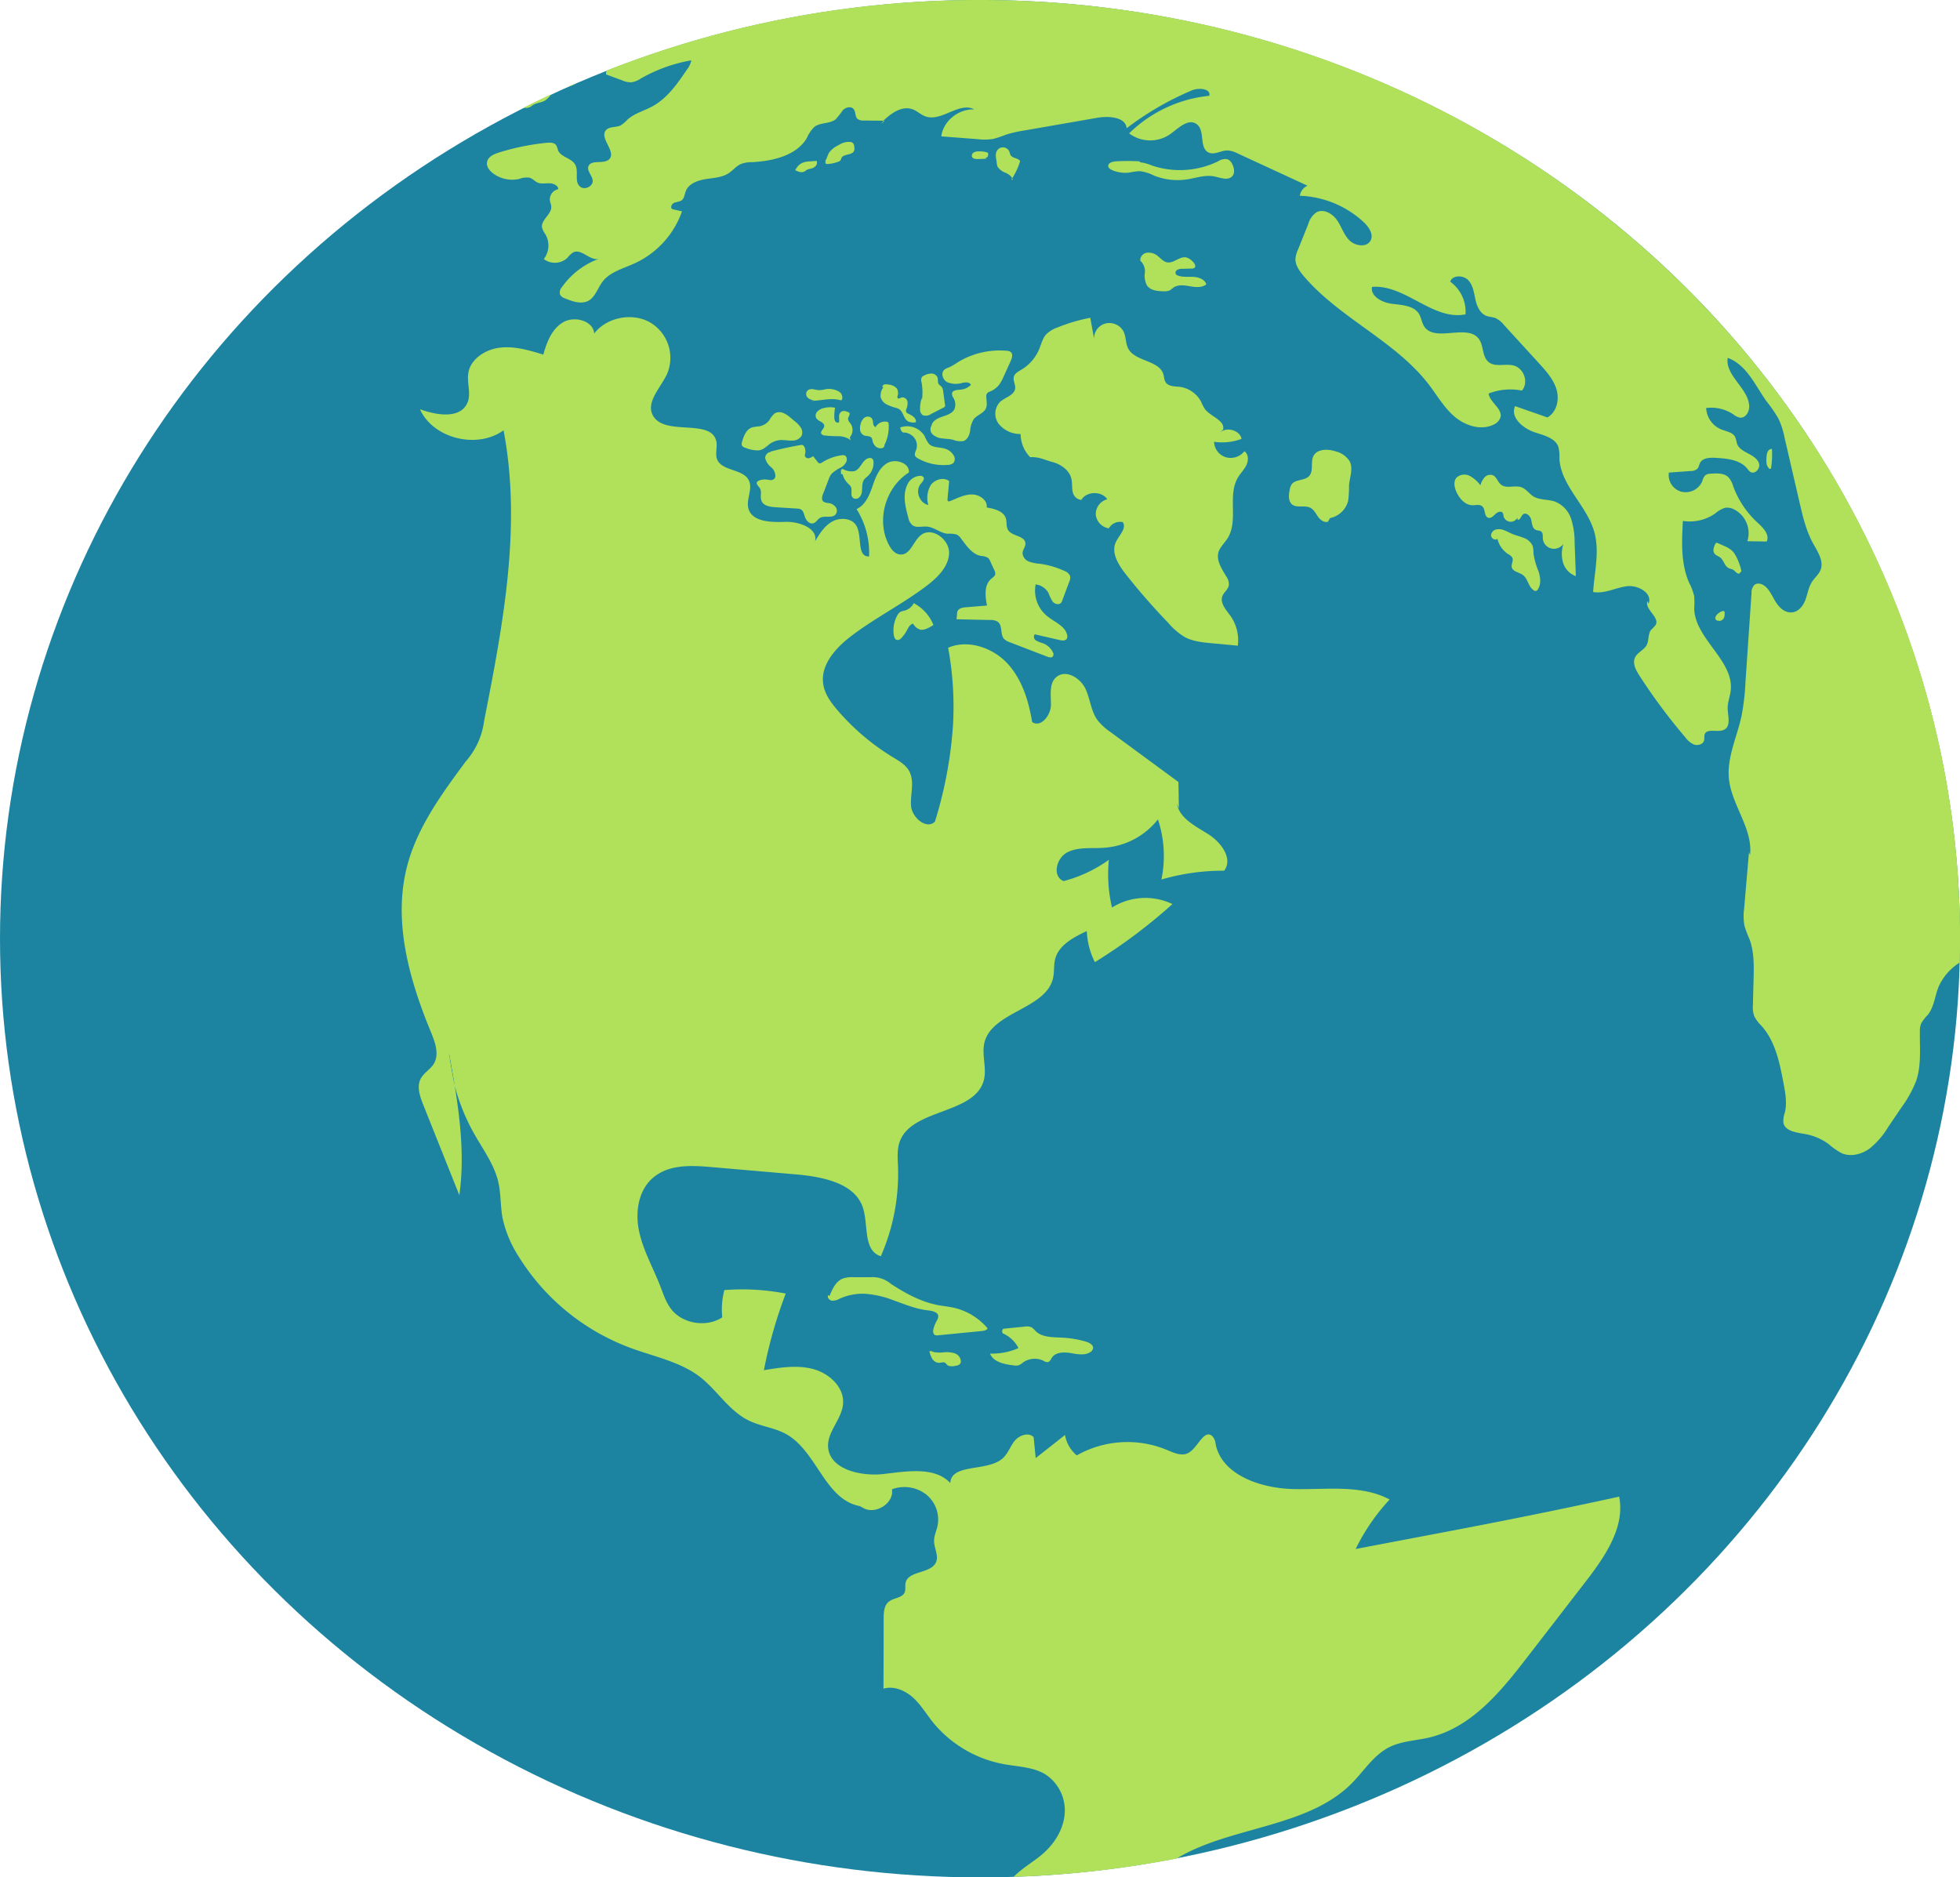 <svg id="Layer_1" data-name="Layer 1" xmlns="http://www.w3.org/2000/svg" viewBox="0 0 562.71 538.95"><defs><style>.cls-1{fill:#1c84a1;}.cls-2,.cls-3{fill:#b1e15a;}.cls-3{opacity:0.39;}</style></defs><ellipse class="cls-1" cx="281.36" cy="269.48" rx="281.36" ry="269.48"/><path class="cls-2" d="M639.79,469.13c.8-2,1.81-4.28,3.91-5.07a8.68,8.68,0,0,1,3-.35h4.83a8.21,8.21,0,0,1,5.91,1.93c4.19,2.73,8.7,5.21,13.68,6.12,1.31.24,2.65.37,4,.64a17.93,17.93,0,0,1,10.06,6c-.31.58-1.1.71-1.78.77l-12.46,1.22a1.7,1.7,0,0,1-.81-.06c-.65-.27-.66-1.14-.49-1.8a10.17,10.17,0,0,1,.9-2.25,2.67,2.67,0,0,0,.48-1.37c-.07-1.19-1.69-1.53-2.93-1.67-3.54-.39-6.86-1.81-10.21-3a27,27,0,0,0-8.26-1.79,16.2,16.2,0,0,0-6.87,1.4,4.33,4.33,0,0,1-2.25.61c-.78-.1-1.49-1-1.07-1.61" transform="translate(-401.64 -97.05)"/><path class="cls-2" d="M689.48,479.81a9.09,9.09,0,0,1,4.56,4.25,18.55,18.55,0,0,1-8.16,1.58c.93,2.4,4.08,3.07,6.73,3.38a3.47,3.47,0,0,0,1.4,0,5.07,5.07,0,0,0,1.39-.87,5.82,5.82,0,0,1,5.84-.44,2,2,0,0,0,1.23.37c.61-.12.85-.8,1.19-1.3,1.05-1.57,3.42-1.61,5.35-1.29s4.09.78,5.69-.3a1.6,1.6,0,0,0,.74-1c.2-1-1-1.64-1.92-1.95a29.54,29.54,0,0,0-7.55-1.2c-2.48-.12-5.28-.14-7-1.85a5.64,5.64,0,0,0-1.19-1.1,3.56,3.56,0,0,0-2-.19l-6.08.61a.94.94,0,0,0,0,1.46" transform="translate(-401.64 -97.05)"/><path class="cls-2" d="M669.26,485.09a8.79,8.79,0,0,0,3.2.2,8,8,0,0,1,3.19.25,2.6,2.6,0,0,1,1.85,2.29,1.22,1.22,0,0,1-.34.87,2,2,0,0,1-1,.41c-.9.2-2,.36-2.64-.27a4.42,4.42,0,0,0-.52-.54c-.48-.31-1.13-.05-1.72,0a2.44,2.44,0,0,1-2-1.18,6.58,6.58,0,0,1-.81-2.19l.89.05" transform="translate(-401.64 -97.05)"/><path class="cls-2" d="M664,270.22a12.34,12.34,0,0,1,5.62,6.23,8.93,8.93,0,0,1-2.2,1.17,3.15,3.15,0,0,1-1.42.23,3.56,3.56,0,0,1-2.2-1.75c-.91.15-1.36,1.11-1.79,1.9a9.7,9.7,0,0,1-1.55,2.16,1.5,1.5,0,0,1-1.3.62c-.54-.12-.78-.72-.88-1.25a8.84,8.84,0,0,1,1-5.85,2.65,2.65,0,0,1,.71-.88,4.58,4.58,0,0,1,1.38-.46,4.26,4.26,0,0,0,2.54-2" transform="translate(-401.64 -97.05)"/><path class="cls-2" d="M676.48,272.44l-.21,2.39,9.63.21a3.81,3.81,0,0,1,2.17.49c1.51,1.08.61,3.63,1.88,5a4.32,4.32,0,0,0,1.58.89l10.76,4.14c.54.21,1.26.38,1.62-.06a1.11,1.11,0,0,0,0-1.2A5.17,5.17,0,0,0,701,281.7a7.83,7.83,0,0,1-1.93-.79,1.22,1.22,0,0,1-.36-1.76l7.13,1.64c.69.16,1.55.27,2-.28a1.36,1.36,0,0,0,.18-1.1c-.49-2.59-3.57-3.75-5.68-5.43a9.43,9.43,0,0,1-3.37-9.16,4.91,4.91,0,0,1,3.71,2.51,13.59,13.59,0,0,0,1.15,2.4c.56.7,1.76,1.07,2.39.43a2.09,2.09,0,0,0,.41-.78l2-5.35a2.63,2.63,0,0,0,.23-1.62,2.67,2.67,0,0,0-1.6-1.44,24.52,24.52,0,0,0-7.09-2.07,11.54,11.54,0,0,1-3.16-.65,2.76,2.76,0,0,1-1.8-2.37c0-1.06,1-2,.8-3-.28-2.05-3.8-1.88-4.93-3.64-.65-1-.31-2.33-.69-3.45-.67-2-3.28-2.7-5.48-3.05.33-2.08-2.08-3.76-4.28-3.74s-4.21,1.11-6.24,1.91a.68.68,0,0,1-.46.06c-.27-.1-.29-.44-.26-.71.16-1.7.32-3.39.47-5.09-1.57-1.25-4.18-.47-5.3,1.17a7.28,7.28,0,0,0-.68,5.7c-2.59-.6-3.84-4.09-2.18-6.08.52-.62,1.26-1.47.71-2a1.21,1.21,0,0,0-.8-.31,4.25,4.25,0,0,0-3.83,2.71c-1.31,2.87-.5,6.18.33,9.21a3.76,3.76,0,0,0,1.26,2.29c1.14.79,2.71.25,4.11.37,2.12.17,3.84,1.89,6,2.05a7.69,7.69,0,0,1,2.55.23,3.54,3.54,0,0,1,1.31,1.24c1.51,2,3.12,4.43,5.69,4.9a4.18,4.18,0,0,1,2,.57,2.78,2.78,0,0,1,.64,1l1.14,2.48a1.9,1.9,0,0,1,.26,1.28c-.14.53-.67.84-1.09,1.2-2.14,1.8-1.79,5-1.26,7.71l-6.11.5c-.93.07-2.07.31-2.33,1.17" transform="translate(-401.64 -97.05)"/><path class="cls-2" d="M621.49,225.58a6,6,0,0,1,4.41-2.21c1.05,0,2.1.19,3.15.16a3.09,3.09,0,0,0,2.68-1.3,2.51,2.51,0,0,0-.19-2.44,7.88,7.88,0,0,0-1.79-1.86l-1.06-.88a8.15,8.15,0,0,0-2.15-1.43,2.8,2.8,0,0,0-2.51.12,7.16,7.16,0,0,0-1.52,1.95,4.59,4.59,0,0,1-2.87,1.75,14.25,14.25,0,0,0-2,.29c-1.79.56-2.51,2.57-3,4.31a1.4,1.4,0,0,0,0,.88,1.55,1.55,0,0,0,1,.69,10,10,0,0,0,3.3.74,3.36,3.36,0,0,0,2.91-1.42" transform="translate(-401.64 -97.05)"/><path class="cls-2" d="M622.68,226.74c2.86-.76,5.74-1.4,8.66-1.91a1.33,1.33,0,0,1,.74,0,1.05,1.05,0,0,1,.5.54,2.9,2.9,0,0,1,.23,1.83,1.83,1.83,0,0,0-.08.8,1,1,0,0,0,1.12.59,2.93,2.93,0,0,0,1.23-.59c.42.54.83,1.08,1.25,1.61a1.05,1.05,0,0,0,.58.46,1.1,1.1,0,0,0,.76-.26,14,14,0,0,1,5.57-2.06,1.61,1.61,0,0,1,1,.09,1,1,0,0,1,.44.6c.34,1.05-.52,2.12-1.48,2.74a11,11,0,0,0-2.81,1.88,6.05,6.05,0,0,0-.88,1.69c-.52,1.35-1,2.7-1.57,4.06-.29.74-.53,1.69.08,2.22a2.94,2.94,0,0,0,1.51.44,3,3,0,0,1,2.06,1.2,1.76,1.76,0,0,1-.17,2.2c-1.09,1-3.08.1-4.38.87-.71.42-1.09,1.3-1.89,1.53-1.15.34-2.14-.88-2.48-2-.23-.75-.43-1.63-1.15-2a2.69,2.69,0,0,0-1.09-.22l-6.19-.39c-1.51-.09-3.29-.37-3.91-1.68s.18-2.77-.59-3.87c-.36-.51-1-1-.81-1.59a1.13,1.13,0,0,1,.67-.53,4.45,4.45,0,0,1,2.14-.26c.68.08,1.44.31,2-.07a1.27,1.27,0,0,0,.5-.83,3.32,3.32,0,0,0-1.24-2.68,4.83,4.83,0,0,1-1.66-2.52c-.13-1,1-2.14,1.9-1.66" transform="translate(-401.64 -97.05)"/><path class="cls-2" d="M643.46,232.79a5.93,5.93,0,0,0,1.66,3.1,3.78,3.78,0,0,1,.8.9c.5,1-.27,2.49.63,3.21a1.41,1.41,0,0,0,1.67-.08,2.38,2.38,0,0,0,.83-1.5c.24-1.29-.07-2.75.75-3.79a8.27,8.27,0,0,1,.92-.85,5.17,5.17,0,0,0,1.7-4.16,1.24,1.24,0,0,0-.38-.9,1.06,1.06,0,0,0-.82-.17c-2,.27-2.37,3.1-4.23,3.74a4.85,4.85,0,0,1-3.14-.48.83.83,0,0,0-.51-.07c-.49.17-.13.9-.28,1.37l.45.11" transform="translate(-401.64 -97.05)"/><path class="cls-2" d="M660.9,221.21a4,4,0,0,1,3.23,1.53,3.67,3.67,0,0,1,.55,3.41c-.21.58-.56,1.19-.32,1.75a1.84,1.84,0,0,0,.83.75,14.83,14.83,0,0,0,8.57,1.86,2.36,2.36,0,0,0,1.64-.61,1.87,1.87,0,0,0,0-2.16,4.34,4.34,0,0,0-2.35-1.85c-1.56-.52-3.49-.24-4.66-1.36a8.14,8.14,0,0,1-1.27-2.25,5.87,5.87,0,0,0-7-2.52,1.8,1.8,0,0,0,1.16,1.67" transform="translate(-401.64 -97.05)"/><path class="cls-2" d="M655.25,225.41a11.94,11.94,0,0,0,1.52-6.6.87.87,0,0,0-.17-.52.81.81,0,0,0-.45-.18,3.08,3.08,0,0,0-3.14,1.58,1.46,1.46,0,0,1-.71-1.22,2.72,2.72,0,0,0-.41-1.38,1.62,1.62,0,0,0-2.11-.1,3.32,3.32,0,0,0-1.09,1.93,3.93,3.93,0,0,0-.08,1.77,1.93,1.93,0,0,0,1.11,1.36c.73.29,1.76.09,2.18.73a1.91,1.91,0,0,1,.22.7,3.05,3.05,0,0,0,.94,1.75,2,2,0,0,0,1.94.42.84.84,0,0,0,.5-.4.78.78,0,0,0-.35-.92,2.46,2.46,0,0,0-1-.3" transform="translate(-401.64 -97.05)"/><path class="cls-2" d="M645.6,222.63a3.26,3.26,0,0,0,.17-4.06,2.33,2.33,0,0,1-.66-1.14c-.05-.66.68-1.3.38-1.9-.73-.37-1.66-.73-2.33-.27a1.73,1.73,0,0,0-.63,1.42,8.56,8.56,0,0,1,0,1.6.83.83,0,0,1-1.07-.26,2.06,2.06,0,0,1-.29-1.12,12.46,12.46,0,0,1,.22-2.79,6.88,6.88,0,0,0-3.19.08,3.75,3.75,0,0,0-1.9,1,1.64,1.64,0,0,0-.31,1.92,3.5,3.5,0,0,0,1.34,1c.49.29,1,.75.94,1.3-.07.79-1.21,1.44-.84,2.15a1.29,1.29,0,0,0,1,.51,33,33,0,0,0,3.85.2,6.14,6.14,0,0,1,3.6,1.13" transform="translate(-401.64 -97.05)"/><path class="cls-2" d="M634.49,212.12c2.78,0,5.62-.93,8.31-.21a.67.67,0,0,0,.42,0,.49.49,0,0,0,.18-.22,2,2,0,0,0-.95-2.25,5.79,5.79,0,0,0-4.18-.57,7.29,7.29,0,0,1-1.54.19,13.89,13.89,0,0,1-1.57-.26,2.17,2.17,0,0,0-1.53.23,1.47,1.47,0,0,0-.26,2,2.4,2.4,0,0,0,2.1.84" transform="translate(-401.64 -97.05)"/><path class="cls-2" d="M655.31,208.15a4.07,4.07,0,0,0-.85,2.85,3.33,3.33,0,0,0,1.73,2.15,14.16,14.16,0,0,0,2.73,1,3.65,3.65,0,0,1,.77.31c1.35.79,1.35,2.91,2.75,3.61a3.8,3.8,0,0,0,1.57.27c.23,0,.5,0,.59-.2a.36.36,0,0,0,0-.23c-.08-1-1.22-1.65-2.2-2.1a1.15,1.15,0,0,1-.55-.41,1.08,1.08,0,0,1,0-.91,4,4,0,0,0,.3-2.22,1.45,1.45,0,0,0-1.75-1.09c-.35.14-.77.44-1,.19s-.12-.4-.07-.62a2.77,2.77,0,0,0-.18-2.14,3.55,3.55,0,0,0-2.43-1.15,2.68,2.68,0,0,0-1.09-.05.85.85,0,0,0-.69.72" transform="translate(-401.64 -97.05)"/><path class="cls-2" d="M666.37,211.57a15.9,15.9,0,0,0-.17-4.82,1.74,1.74,0,0,1,.15-1.5,1.54,1.54,0,0,1,.52-.35,4.59,4.59,0,0,1,2.15-.61,1.9,1.9,0,0,1,1.77,1.11c.21.61,0,1.34.32,1.88.21.33.61.52.86.82a2.48,2.48,0,0,1,.45,1.29c.18,1.26.35,2.51.51,3.77a1,1,0,0,1,0,.58,1,1,0,0,1-.44.33l-3.54,1.83a2.55,2.55,0,0,1-2.39.34,2,2,0,0,1-.76-1.8,8.53,8.53,0,0,1,.46-3" transform="translate(-401.64 -97.05)"/><path class="cls-2" d="M669.11,219.18a2,2,0,0,0,.33,2.61,4.68,4.68,0,0,0,2.71,1.12c1,.14,2,.14,3,.36a6.17,6.17,0,0,0,3,.42c1.19-.34,1.77-1.64,2-2.82a7.67,7.67,0,0,1,1-3.42c.93-1.24,2.79-1.69,3.49-3.06.53-1.06.19-2.31.16-3.48a1.47,1.47,0,0,1,.23-.94,2.11,2.11,0,0,1,.89-.54,6.48,6.48,0,0,0,2.62-2,13,13,0,0,0,1.3-2.41q1-2.2,2-4.41c.37-.84.68-2-.07-2.53a2.19,2.19,0,0,0-1.13-.33,23.07,23.07,0,0,0-14.09,3.34,16.78,16.78,0,0,1-2.5,1.45,4.63,4.63,0,0,0-1.19.56c-1.19.89-.64,2.91.67,3.64a6.37,6.37,0,0,0,4.44.21c.89-.2,2.15-.24,2.39.61a4.65,4.65,0,0,1-2.84,1.34c-1,.1-2.31.09-2.55,1a2.08,2.08,0,0,0,.38,1.36,3.61,3.61,0,0,1,.3,3.26c-.63,1.23-2.16,1.71-3.51,2.16s-2.85,1.22-3.06,2.58" transform="translate(-401.64 -97.05)"/><path class="cls-2" d="M697.42,228.31a9.54,9.54,0,0,1-2.76-6.67,7.92,7.92,0,0,1-6.29-2.9,4.86,4.86,0,0,1,.44-6.36c1.46-1.29,4-1.86,4.27-3.75.17-1.18-.72-2.39-.34-3.52.3-.91,1.28-1.41,2.13-1.92a12.48,12.48,0,0,0,5.13-5.93c.59-1.44.92-3,2-4.22a8.55,8.55,0,0,1,3.29-2,49.59,49.59,0,0,1,9.36-2.76q.55,3,1.1,6a4.4,4.4,0,0,1,3.28-4.36,4.65,4.65,0,0,1,5.12,2.19c.83,1.58.58,3.54,1.45,5.1,2,3.62,8.71,3.26,10,7.17.28.88.24,1.88.83,2.6.83,1,2.44,1,3.79,1.11a8.19,8.19,0,0,1,6.21,4.2,14.65,14.65,0,0,0,1.11,2.16c1.65,2.23,5.83,3.24,5.26,5.91l-1.09,1.1c1.73-2.06,5.9-1,6.37,1.58a15.74,15.74,0,0,1-7.87.84,4.74,4.74,0,0,0,3.3,4.41,5,5,0,0,0,5.39-1.7c1.19.86,1.21,2.62.6,3.93s-1.7,2.35-2.44,3.59c-3.14,5.23.29,12.49-3.07,17.6-.83,1.26-2,2.33-2.5,3.76-.76,2.43.9,4.86,2.2,7.06a3.8,3.8,0,0,1,.74,2.56c-.22,1.18-1.41,2-1.84,3.08-.75,2,1,3.9,2.28,5.64a12.18,12.18,0,0,1,2.14,8.6l-7.53-.7c-2.62-.25-5.34-.52-7.64-1.74a19.36,19.36,0,0,1-4.81-4.12,184.8,184.8,0,0,1-12.63-14.53c-1.89-2.53-3.73-5.75-2.42-8.6.91-2,3.21-4,2-5.78a3.72,3.72,0,0,0-4,1.78,4.45,4.45,0,0,1-3.75-4,4.39,4.39,0,0,1,3.3-4.33c-1.57-2.45-6-2.35-7.44.18a2.79,2.79,0,0,1-2.49-2.42c-.26-1.2-.09-2.47-.37-3.67-.57-2.41-2.94-4.12-5.43-4.79s-3.69-1.49-6.28-1.4" transform="translate(-401.64 -97.05)"/><path class="cls-2" d="M783.49,245.78a6.76,6.76,0,0,0,5.21-5,33.61,33.61,0,0,0,.24-4.39c.21-2.38,1.28-4.92.13-7a6.67,6.67,0,0,0-4-2.77c-2.22-.72-5.2-.72-6.3,1.25-1,1.82.14,4.44-1.36,5.92-1.29,1.28-3.84.83-4.92,2.28a3.86,3.86,0,0,0-.58,1.61c-.31,1.52-.47,3.4.84,4.3s3.45.08,5,.8c1.05.49,1.59,1.6,2.24,2.54s1.75,1.83,2.88,1.52" transform="translate(-401.64 -97.05)"/><path class="cls-2" d="M630.08,145.72a3.85,3.85,0,0,1,2.4-2.09,7.42,7.42,0,0,1,1.69-.25l1.9-.15a1.38,1.38,0,0,1-.27,1.5,2.86,2.86,0,0,1-1.46.76,4,4,0,0,0-1.12.35c-.18.11-.34.27-.52.38a2,2,0,0,1-1.45.2,4.82,4.82,0,0,1-1.37-.56" transform="translate(-401.64 -97.05)"/><path class="cls-2" d="M638.58,143.2c.5-.7.64-1.58,1.09-2.32a6.82,6.82,0,0,1,2.71-2.16,5.33,5.33,0,0,1,3.42-.92,1.4,1.4,0,0,1,.71.32,1.71,1.71,0,0,1,.39,1.07,2.2,2.2,0,0,1-.08,1.22c-.6,1.26-3,.76-3.61,2a3.36,3.36,0,0,1-.28.68,1.39,1.39,0,0,1-.68.41,10.89,10.89,0,0,1-2.89.63.9.9,0,0,1-.63-.11c-.17-.13-.19-.44,0-.51" transform="translate(-401.64 -97.05)"/><path class="cls-2" d="M837.27,245.68a2.18,2.18,0,0,1-2.18,1.14,2.12,2.12,0,0,1-1.8-1.64,2.26,2.26,0,0,0-.23-.9c-.47-.67-1.57-.2-2.14.38s-1.35,1.32-2.11,1a1.27,1.27,0,0,1-.6-.63c-.42-.87-.28-2-1.05-2.64s-1.89-.26-2.88-.3c-2-.08-3.57-1.86-4.42-3.64-.67-1.39-1.05-3.2,0-4.34a3.37,3.37,0,0,1,3.8-.4,9.3,9.3,0,0,1,3,2.66,6.2,6.2,0,0,1,1.12-2.2,2.29,2.29,0,0,1,2.29-.75c1.24.41,1.52,2,2.54,2.79,1.54,1.19,3.91.08,5.78.71,1.44.5,2.29,1.93,3.6,2.71,1.76,1,4,.74,6,1.39a8,8,0,0,1,4.72,5,22.19,22.19,0,0,1,1,6.88c.12,3.18.24,6.37.35,9.55a6,6,0,0,1-3.68-3.89,9.39,9.39,0,0,1,.11-5.38A3.29,3.29,0,0,1,847,254.5a3.14,3.14,0,0,1-2.4-2.69c-.07-.78.11-1.74-.55-2.2-.41-.28-1-.23-1.43-.42-1.06-.43-1.14-1.8-1.37-2.89s-1.44-2.29-2.34-1.6c-.63.49-.8,1.75-1.59,1.56" transform="translate(-401.64 -97.05)"/><path class="cls-2" d="M831.5,251.47a7.14,7.14,0,0,0,3.19,4.69,2.85,2.85,0,0,1,1.13,1c.41.85-.37,1.85-.15,2.76.31,1.25,2.09,1.41,3.17,2.19,1.49,1.08,1.56,3.4,3.12,4.39a.73.73,0,0,0,1.18-.25c1-1.49.76-3.43.23-5.12A22.12,22.12,0,0,1,841.9,256a8.85,8.85,0,0,0-.21-2.13,4.28,4.28,0,0,0-2.54-2.38c-1.12-.47-2.33-.72-3.44-1.2-.75-.32-1.44-.74-2.2-1a3.83,3.83,0,0,0-2.38-.23,1.85,1.85,0,0,0-1.41,1.71,1.31,1.31,0,0,0,1.72,1.11" transform="translate(-401.64 -97.05)"/><path class="cls-2" d="M728.9,143.38a54.35,54.35,0,0,0-7,0c-.93.07-2.15.46-2.08,1.35,0,.57.62.94,1.16,1.18a9.49,9.49,0,0,0,5,.66,19.45,19.45,0,0,1,2.83-.39,12.49,12.49,0,0,1,4.2,1.3,18.26,18.26,0,0,0,9.4,1.07c2.6-.4,5.21-1.36,7.79-.86,1.75.34,3.81,1.26,5.09.07.94-.87.73-2.39.16-3.52a2.7,2.7,0,0,0-1.43-1.48,3.64,3.64,0,0,0-2.66.6,25.16,25.16,0,0,1-18.86,1.26,13.89,13.89,0,0,0-3.61-1" transform="translate(-401.64 -97.05)"/><path class="cls-2" d="M729,171.78a2.23,2.23,0,0,1,2-2.19,4.14,4.14,0,0,1,3.08,1c.84.68,1.58,1.59,2.65,1.78,1.91.33,3.62-1.83,5.51-1.41a4.17,4.17,0,0,1,1.86,1.22c.5.48,1,1.32.46,1.76a1.26,1.26,0,0,1-.84.21l-2.61.07a3.09,3.09,0,0,0-1.49.3.93.93,0,0,0-.38,1.27,1.23,1.23,0,0,0,.55.36c1.41.54,3,.3,4.53.39s3.25.74,3.64,2.15c-1.24,1-3.09.82-4.7.54s-3.43-.55-4.74.39a10.53,10.53,0,0,1-1,.76,3.74,3.74,0,0,1-1.73.29c-1.8,0-3.88-.23-4.87-1.68a6.08,6.08,0,0,1-.6-3.59,4,4,0,0,0-1.19-3.38" transform="translate(-401.64 -97.05)"/><path class="cls-2" d="M692,148.61a20.11,20.11,0,0,0,2.52-5.32c-.58-.92-2.22-.77-2.76-1.72a5.17,5.17,0,0,1-.3-.89,2,2,0,0,0-3.61-.33c-.58,1-.21,2.14-.07,3.24a4.84,4.84,0,0,0,.23,1.25,4.35,4.35,0,0,0,2.34,1.81c.92.44,1.91,1.09,2,2.07l-.51-.16" transform="translate(-401.64 -97.05)"/><path class="cls-2" d="M684.39,142.24a.65.65,0,0,0,.87-.35,1.77,1.77,0,0,0,0-1,6.6,6.6,0,0,0-2.46-.38,2.93,2.93,0,0,0-1.55.29,1.05,1.05,0,0,0-.53,1.3c.27.55,1,.62,1.67.6.86,0,1.71-.06,2.56-.11" transform="translate(-401.64 -97.05)"/><path class="cls-2" d="M901.59,261a16.06,16.06,0,0,0-1.63-4.41,6,6,0,0,0-1-1.39,7.72,7.72,0,0,0-2.32-1.41L894.9,253a.77.77,0,0,0-.44-.1c-.22,0-.34.25-.43.44-.42.87-.73,2-.1,2.71.39.47,1,.64,1.53,1,1.1.83,1.28,2.55,2.54,3.13.37.17.79.21,1.15.41.65.36,1.1,1.22,1.85,1.15a1.3,1.3,0,0,1,.34-.4" transform="translate(-401.64 -97.05)"/><path class="cls-2" d="M896.78,272.75a.4.4,0,0,0-.35-.28,1,1,0,0,0-.48.09,3.87,3.87,0,0,0-1.43,1c-.36.41-.6,1.05-.21,1.43a1.07,1.07,0,0,0,.45.23,1.64,1.64,0,0,0,.93,0,1.51,1.51,0,0,0,1-1.08,4.14,4.14,0,0,0,.05-1.49" transform="translate(-401.64 -97.05)"/><path class="cls-2" d="M909.86,226a1.75,1.75,0,0,0-.84,1,5.7,5.7,0,0,0-.22,1.3,8.15,8.15,0,0,0,0,1.71,2.6,2.6,0,0,0,.74,1.53.44.44,0,0,0,.28.14c.19,0,.28-.24.31-.42a24.52,24.52,0,0,0,.22-5.35" transform="translate(-401.64 -97.05)"/><path class="cls-2" d="M532.07,408.77c-.51-3.15-1.08-6.3-1.64-9.42A57.15,57.15,0,0,0,532.07,408.77Z" transform="translate(-401.64 -97.05)"/><path class="cls-3" d="M532.07,408.77c-.51-3.15-1.08-6.3-1.64-9.42A57.15,57.15,0,0,0,532.07,408.77Z" transform="translate(-401.64 -97.05)"/><path class="cls-2" d="M789.66,609.07c3.61-3.62,6.37-8.25,11-10.52,3.45-1.67,7.47-1.8,11.22-2.67,12.12-2.84,20.52-13.09,27.94-22.7l16.85-21.81c5.63-7.29,11.57-15.74,9.83-24.66q-20.68,4.51-41.5,8.52c-2.86.56-5.73,1.1-8.59,1.65l-7.71,1.46-17.86,3.4a58.51,58.51,0,0,1,9.76-14.21c-8.21-4.38-18.29-2.77-27.69-3s-20.49-4.06-22.27-12.9a3.8,3.8,0,0,0-1-2.34c-2.41-2-4.07,3.4-6.86,4.89-1.88,1-4.17-.05-6.14-.89a29.53,29.53,0,0,0-25.87,1.58,9.84,9.84,0,0,1-3.37-5.86l-8.42,6.63q-.28-3-.59-6c-1.39-1.53-4.14-.55-5.44,1.05s-1.92,3.69-3.48,5.06c-4.41,3.87-14.74,1.34-15,7.06-4.47-4.8-12.42-3.38-19.09-2.61s-15.57-1.33-16-7.75c-.28-4.41,4-8,4.3-12.46.35-4.59-3.83-8.59-8.44-9.87s-9.56-.5-14.29.29a132.89,132.89,0,0,1,6.27-22,65.47,65.47,0,0,0-17.62-1,22,22,0,0,0-.6,7.83c-4.49,2.95-11.32,1.88-14.6-2.28-1.54-1.95-2.29-4.34-3.18-6.63-2.06-5.33-5-10.39-6.14-16s-.09-12.06,4.56-15.59,10.91-3.11,16.66-2.61l23.9,2.07c7.6.66,16.79,2.48,19.14,9.43,1.69,5,0,12.43,5.18,14.06a59,59,0,0,0,4.93-25.87c-.09-2.38-.31-4.83.51-7.07,3.47-9.47,21.41-7.77,24.1-17.47,1-3.58-.7-7.46.24-11.05,2.3-8.78,17.63-9.51,19.66-18.35.42-1.85.15-3.82.65-5.65,1.09-3.91,5.27-6.12,9.06-7.9a21.18,21.18,0,0,0,2.31,8.93,154.14,154.14,0,0,0,22.26-16.67,18,18,0,0,0-17.35,1,41.82,41.82,0,0,1-.9-13.7A39.66,39.66,0,0,1,707,350c-3.35-1.35-2.12-6.65,1.1-8.28s7.09-1,10.71-1.31a21.54,21.54,0,0,0,15.27-8.12,33.26,33.26,0,0,1,1,17.25,63.59,63.59,0,0,1,18-2.53c2.62-3.41-.83-8.13-4.52-10.46s-8.34-4.59-9-8.78l.51,1.34c0-2.52-.07-5-.1-7.56l-19.43-14.28a17.06,17.06,0,0,1-3.72-3.36c-2-2.65-2.15-6.16-3.55-9.13s-5.34-5.5-8.09-3.56c-2.46,1.73-1.8,5.3-1.82,8.23s-2.88,6.57-5.39,4.89c-1-6-2.84-12.14-7-16.71s-11.33-7.12-17.12-4.63a93.8,93.8,0,0,1,1.4,22.13,119.71,119.71,0,0,1-5.2,27.81c-2.5,2.38-6.64-1.25-6.86-4.63s1.13-7-.59-10c-1-1.77-2.94-2.86-4.73-3.95A66.31,66.31,0,0,1,642,300.84c-1.85-2.17-3.6-4.57-4-7.34-.9-5.56,3.6-10.53,8.21-14,6.83-5.16,14.61-9.08,21.43-14.25,3.18-2.41,6.35-5.52,6.48-9.4s-4.81-7.62-8-5.25c-2.29,1.69-3,5.72-5.9,5.63-1.55,0-2.68-1.42-3.38-2.75-3.68-7-1.07-16.44,5.73-20.79.29-2.67-3.76-4.09-6.17-2.71s-3.41,4.16-4.29,6.71-2,5.32-4.55,6.51a23.58,23.58,0,0,1,3.59,13.6c-3.67.1-1.85-5.9-3.72-8.93-1.31-2.13-4.65-2.33-6.88-1.08s-3.61,3.48-4.89,5.63c.81-3.77-4.63-5.7-8.65-5.55s-9.3,0-10.46-3.67c-.85-2.72,1.38-5.87,0-8.39-1.72-3.16-7.58-2.51-9-5.81-.7-1.67.14-3.6-.28-5.35-1.58-6.53-14.71-1.34-18.11-7.2-2.25-3.87,2.11-8,4-12.06a11.78,11.78,0,0,0-5-14.84c-5.15-2.85-12.44-1.36-15.93,3.26-.23-3.67-5.68-5.17-8.94-3.23s-4.67,5.72-5.67,9.27c-4-1.23-8.2-2.47-12.39-2s-8.43,3.21-9.12,7.2c-.52,3,1,6.3-.45,9-2.22,4.27-8.8,3.2-13.45,1.48,3.73,8.38,16.38,11.58,24,6.05,5.26,27.59-.17,55.91-5.59,83.48a21.77,21.77,0,0,1-5.24,11.56c-6.83,9.22-13.78,18.7-16.74,29.64-4.32,15.93.4,32.79,6.72,48.09,1.23,3,2.49,6.5.74,9.23-1,1.51-2.72,2.46-3.6,4-1.3,2.31-.34,5.13.63,7.58l10.38,26c1.47-10.45.36-21-1.33-31.46a57.15,57.15,0,0,1-1.64-9.42c.56,3.12,1.13,6.27,1.64,9.42a57.58,57.58,0,0,0,5.6,13.84c2.56,4.53,5.78,8.86,6.93,13.9.75,3.27.58,6.67,1.16,10a33,33,0,0,0,4.54,11.11,63.82,63.82,0,0,0,32.58,26.58c6.69,2.44,14,3.9,19.58,8.18,5,3.87,8.36,9.81,14.13,12.59,3.33,1.61,7.2,2,10.45,3.75,9.06,4.88,11.17,18.87,21.36,20.78l1,.55c3.56,2,8.89-1.46,8.2-5.38a10.22,10.22,0,0,1,9.81,1.47,9.25,9.25,0,0,1,3.29,9c-.31,1.45-1,2.86-1,4.34,0,2.12,1.44,4.31.51,6.23-1.53,3.19-7.88,2.32-8.68,5.75-.22,1,.11,2-.32,2.89-.74,1.54-3.07,1.47-4.45,2.53s-1.53,3-1.54,4.77q0,10.13-.05,20.26c2.94-.88,6.17.48,8.42,2.5s3.8,4.62,5.66,7a34.31,34.31,0,0,0,20.59,12.18c4,.72,8.31.81,11.76,2.88a12.35,12.35,0,0,1,5.5,12.21c-.65,4.64-3.63,8.78-7.47,11.69-2.28,1.73-5.1,3.5-7.08,5.55a293.62,293.62,0,0,0,46.8-5.25C754.56,621.37,776.91,621.88,789.66,609.07Z" transform="translate(-401.64 -97.05)"/><path class="cls-2" d="M654.6,132.56l1-.79h-.26Z" transform="translate(-401.64 -97.05)"/><path class="cls-3" d="M654.6,132.56l1-.79h-.26Z" transform="translate(-401.64 -97.05)"/><path class="cls-2" d="M683,97.05a291.29,291.29,0,0,0-107.24,20.27,5,5,0,0,0-.13,1.09l4.62,1.71a6.21,6.21,0,0,0,2.66.56,6.69,6.69,0,0,0,2.69-1.08,44.6,44.6,0,0,1,14.51-5.23,6.41,6.41,0,0,1-1.26,2.68c-2.73,4-5.62,8.24-10,10.58-2.37,1.27-5.13,2-7.08,3.77a8.74,8.74,0,0,1-2,1.67c-1.32.62-3.14.26-4.12,1.31-2.11,2.25,3.08,6.24.87,8.4-1.53,1.5-5.06,0-5.91,1.93-.6,1.38,1.1,2.71,1.2,4.2.11,1.64-2.32,2.8-3.62,1.73-1.77-1.45-.3-4.42-1.44-6.36s-4.09-2.1-4.89-4.06a6.5,6.5,0,0,0-.55-1.49c-.57-.78-1.76-.78-2.76-.68a68.38,68.38,0,0,0-13.6,2.77c-1.44.45-3.05,1.14-3.43,2.54s.59,2.63,1.69,3.47a9.16,9.16,0,0,0,7.53,1.58,5.76,5.76,0,0,1,3-.33c.84.27,1.42,1,2.23,1.38,1.05.45,2.26.18,3.4.2s2.51.61,2.55,1.7a3,3,0,0,0-2.41,3.22c.08.6.37,1.17.4,1.78.12,2.23-3,3.8-2.66,6a6.47,6.47,0,0,0,1,2,6.38,6.38,0,0,1-.49,7.06,5.27,5.27,0,0,0,6.77-.34,6.83,6.83,0,0,1,1.71-1.6c2.4-1.13,4.94,2.69,7.46,1.83a22.35,22.35,0,0,0-10.72,8.15,2.3,2.3,0,0,0-.54,2.21,2.63,2.63,0,0,0,1.46,1.06c2.11.87,4.56,1.72,6.58.71s2.75-3.7,4.18-5.57c2.1-2.74,5.82-3.7,9-5.14a25.81,25.81,0,0,0,13.78-15l-2.7-.62c-.76-.29-.34-1.48.4-1.81s1.67-.31,2.29-.81.76-1.64,1.08-2.51c.76-2.12,3.28-3.11,5.59-3.49s4.77-.44,6.71-1.7c1.27-.82,2.22-2.1,3.62-2.69a9.09,9.09,0,0,1,3.13-.5c6-.3,12.78-1.9,15.73-6.94a10,10,0,0,1,2.19-3.21c1.73-1.29,4.41-.81,6.09-2.16a23.1,23.1,0,0,0,2-2.55c.75-.8,2.15-1.28,3-.53s.43,2.26,1.29,3a2.79,2.79,0,0,0,1.79.44l5.6.06c2.38-2.28,5.46-4.4,8.48-3.25,1.3.5,2.3,1.55,3.61,2,4.57,1.66,9.72-4.31,14-2-4.55-.19-8.94,3.4-9.45,7.74l10.48.8a15.58,15.58,0,0,0,4.42-.07,28.59,28.59,0,0,0,3.56-1.19,36.14,36.14,0,0,1,5.47-1.25l20.89-3.63c3.33-.58,8.07-.21,8.39,3A85.93,85.93,0,0,1,743.81,123c2-.86,5.59-.49,5,1.55a38.33,38.33,0,0,0-23,10.79,10.07,10.07,0,0,0,11.68.3c2.39-1.71,5.2-4.66,7.64-3,2.67,1.8.6,7,3.62,8.25,1.67.66,3.48-.66,5.29-.65a7.29,7.29,0,0,1,2.93.86L777,150.35a3.84,3.84,0,0,0-2.18,2.9,28.48,28.48,0,0,1,18.39,7.63c1.52,1.44,2.93,3.65,1.82,5.39-1.21,1.9-4.42,1.37-6-.24s-2.24-3.88-3.51-5.74-3.8-3.38-5.85-2.33a5.93,5.93,0,0,0-2.39,3.3c-1,2.5-2,5-3,7.48a8,8,0,0,0-.73,2.68c0,1.73,1.05,3.29,2.19,4.65,10.2,12.22,26.53,18.81,36.16,31.44,2.38,3.12,4.35,6.6,7.36,9.16s7.53,4.05,11.13,2.3a3.62,3.62,0,0,0,2-2c.77-2.53-3-4.33-3.38-6.94a17.09,17.09,0,0,1,9.57-.85c2-2.32.6-6.45-2.44-7.21-2.32-.58-5.12.51-7-.89-2.09-1.53-1.44-4.83-3-6.83-3.38-4.27-12.4,1.08-15.53-3.36-.81-1.15-.89-2.66-1.66-3.84-1.53-2.31-4.89-2.43-7.72-2.79s-6.2-2.17-5.69-4.85c9.52-.78,17.5,9.77,26.84,7.88a10.64,10.64,0,0,0-4.38-9.37c.56-1.91,3.67-1.94,5.1-.5s1.69,3.57,2.11,5.52,1.29,4.09,3.22,4.81c.82.3,1.73.3,2.54.61a6.78,6.78,0,0,1,2.42,1.94l10,10.94c2.08,2.28,4.23,4.66,5.11,7.58s.11,6.51-2.6,8.07l-9.28-3.24c-1.48,3.23,2.3,6.44,5.79,7.56,2.57.83,5.68,1.61,6.61,4.05a10.32,10.32,0,0,1,.32,3.29c.29,7.81,7.87,13.61,10,21.15,1.6,5.59.06,11.51-.32,17.3,3.23.59,6.38-1.21,9.63-1.65s7.52,2,6.29,5l-.34-.73c-.81,2.42,3.62,4.63,2.36,6.86a10.91,10.91,0,0,1-1.27,1.37c-1,1.23-.57,3.06-1.32,4.43s-2.58,2.06-3.29,3.48c-.83,1.68.19,3.63,1.21,5.21a165.91,165.91,0,0,0,13.2,17.75A6.22,6.22,0,0,0,888,310.8c1.09.36,2.55-.06,2.86-1.13.17-.59,0-1.25.19-1.83.71-1.83,3.8-.39,5.59-1.31,2-1,1.07-3.92,1-6.12,0-1.71.66-3.34.87-5,1.09-8.67-10.23-14.89-10.47-23.62a26.87,26.87,0,0,0,0-3.59,16.4,16.4,0,0,0-1.47-3.87c-2.4-5.53-2.11-11.75-1.78-17.73a12.75,12.75,0,0,0,9.32-2.17,7.6,7.6,0,0,1,2.84-1.61,4.34,4.34,0,0,1,2.78.6,7.65,7.65,0,0,1,3.57,9l5.55.09c.93-2-1.06-4-2.68-5.47a26.54,26.54,0,0,1-6.94-10.4,6.56,6.56,0,0,0-1.33-2.55c-1.26-1.25-3.34-1.19-5.15-1.05a2.94,2.94,0,0,0-1.47.4,3.59,3.59,0,0,0-.92,1.77,5.22,5.22,0,0,1-6,3,4.94,4.94,0,0,1-3.59-5.49l6.24-.45a2.86,2.86,0,0,0,1.92-.62c.46-.47.49-1.18.8-1.75.77-1.41,2.8-1.51,4.46-1.41,3.3.18,7,.57,9.07,3.06a3.7,3.7,0,0,0,.93,1c1.29.74,2.86-1,2.47-2.39s-1.81-2.23-3.13-2.92-2.76-1.48-3.22-2.85a14.82,14.82,0,0,0-.49-1.85c-.65-1.35-2.48-1.62-3.92-2.18a7,7,0,0,1-4.43-6.17,11.43,11.43,0,0,1,7.78,1.8,4.69,4.69,0,0,0,1.89.95c1.62.2,2.73-1.66,2.69-3.22-.12-5.16-7-8.83-6.16-13.93,5.44,2,7.85,7.84,11.11,12.44a39.7,39.7,0,0,1,3.51,5.12,23.44,23.44,0,0,1,1.68,5.29q2.17,9.38,4.34,18.75c.92,4,1.86,8,3.84,11.62,1.34,2.44,3.19,5.13,2.15,7.7-.52,1.28-1.69,2.21-2.44,3.38-1,1.54-1.25,3.41-1.88,5.13s-1.94,3.44-3.83,3.63-3.42-1.12-4.42-2.57-1.64-3.14-2.83-4.45c-.89-1-2.5-1.71-3.55-.88a3.06,3.06,0,0,0-.85,2.31l-1.74,25.58a67,67,0,0,1-1.14,9.79c-1.29,6-4.23,11.9-3.61,18,.77,7.58,6.93,14.32,6.06,21.89l-.3-.82q-.71,8.13-1.4,16.25a15.59,15.59,0,0,0,.1,4.87,31.61,31.61,0,0,0,1.44,3.83c1.36,3.65,1.28,7.62,1.18,11.49q-.11,3.69-.19,7.38a7.79,7.79,0,0,0,.38,3.26,10.78,10.78,0,0,0,2.12,2.81c3.94,4.46,5.16,10.5,6.25,16.25.55,2.86,1.09,5.82.41,8.65a6.56,6.56,0,0,0-.39,3c.57,2.32,3.76,2.69,6.21,3.12a16.1,16.1,0,0,1,6.79,2.91,19.42,19.42,0,0,0,3.77,2.62c2.57,1.09,5.67.28,7.91-1.33a23.26,23.26,0,0,0,5.35-6.17l3.8-5.61a33.44,33.44,0,0,0,4.27-7.7c1.52-4.5,1-9.36,1.06-14.08a6.1,6.1,0,0,1,.36-2.37,12.39,12.39,0,0,1,1.93-2.5c1.88-2.37,2-5.59,3.21-8.34a16,16,0,0,1,5.95-6.67q.09-3.39.09-6.79C964.36,217.7,838.39,97.05,683,97.05Z" transform="translate(-401.64 -97.05)"/><path class="cls-2" d="M553.7,127.8c.37-.17.69-.44,1-.65,1.07-.62,2.44-.65,3.49-1.3a6.29,6.29,0,0,0,1.64-1.69q-3.93,1.83-7.79,3.78A2.62,2.62,0,0,0,553.7,127.8Z" transform="translate(-401.64 -97.05)"/><path class="cls-3" d="M553.7,127.8c.37-.17.69-.44,1-.65,1.07-.62,2.44-.65,3.49-1.3a6.29,6.29,0,0,0,1.64-1.69q-3.93,1.83-7.79,3.78A2.62,2.62,0,0,0,553.7,127.8Z" transform="translate(-401.64 -97.05)"/><path class="cls-2" d="M564.94,121.86a4.92,4.92,0,0,0,1.94-.86l-2,.86Z" transform="translate(-401.64 -97.05)"/><path class="cls-3" d="M564.94,121.86a4.92,4.92,0,0,0,1.94-.86l-2,.86Z" transform="translate(-401.64 -97.05)"/></svg>
